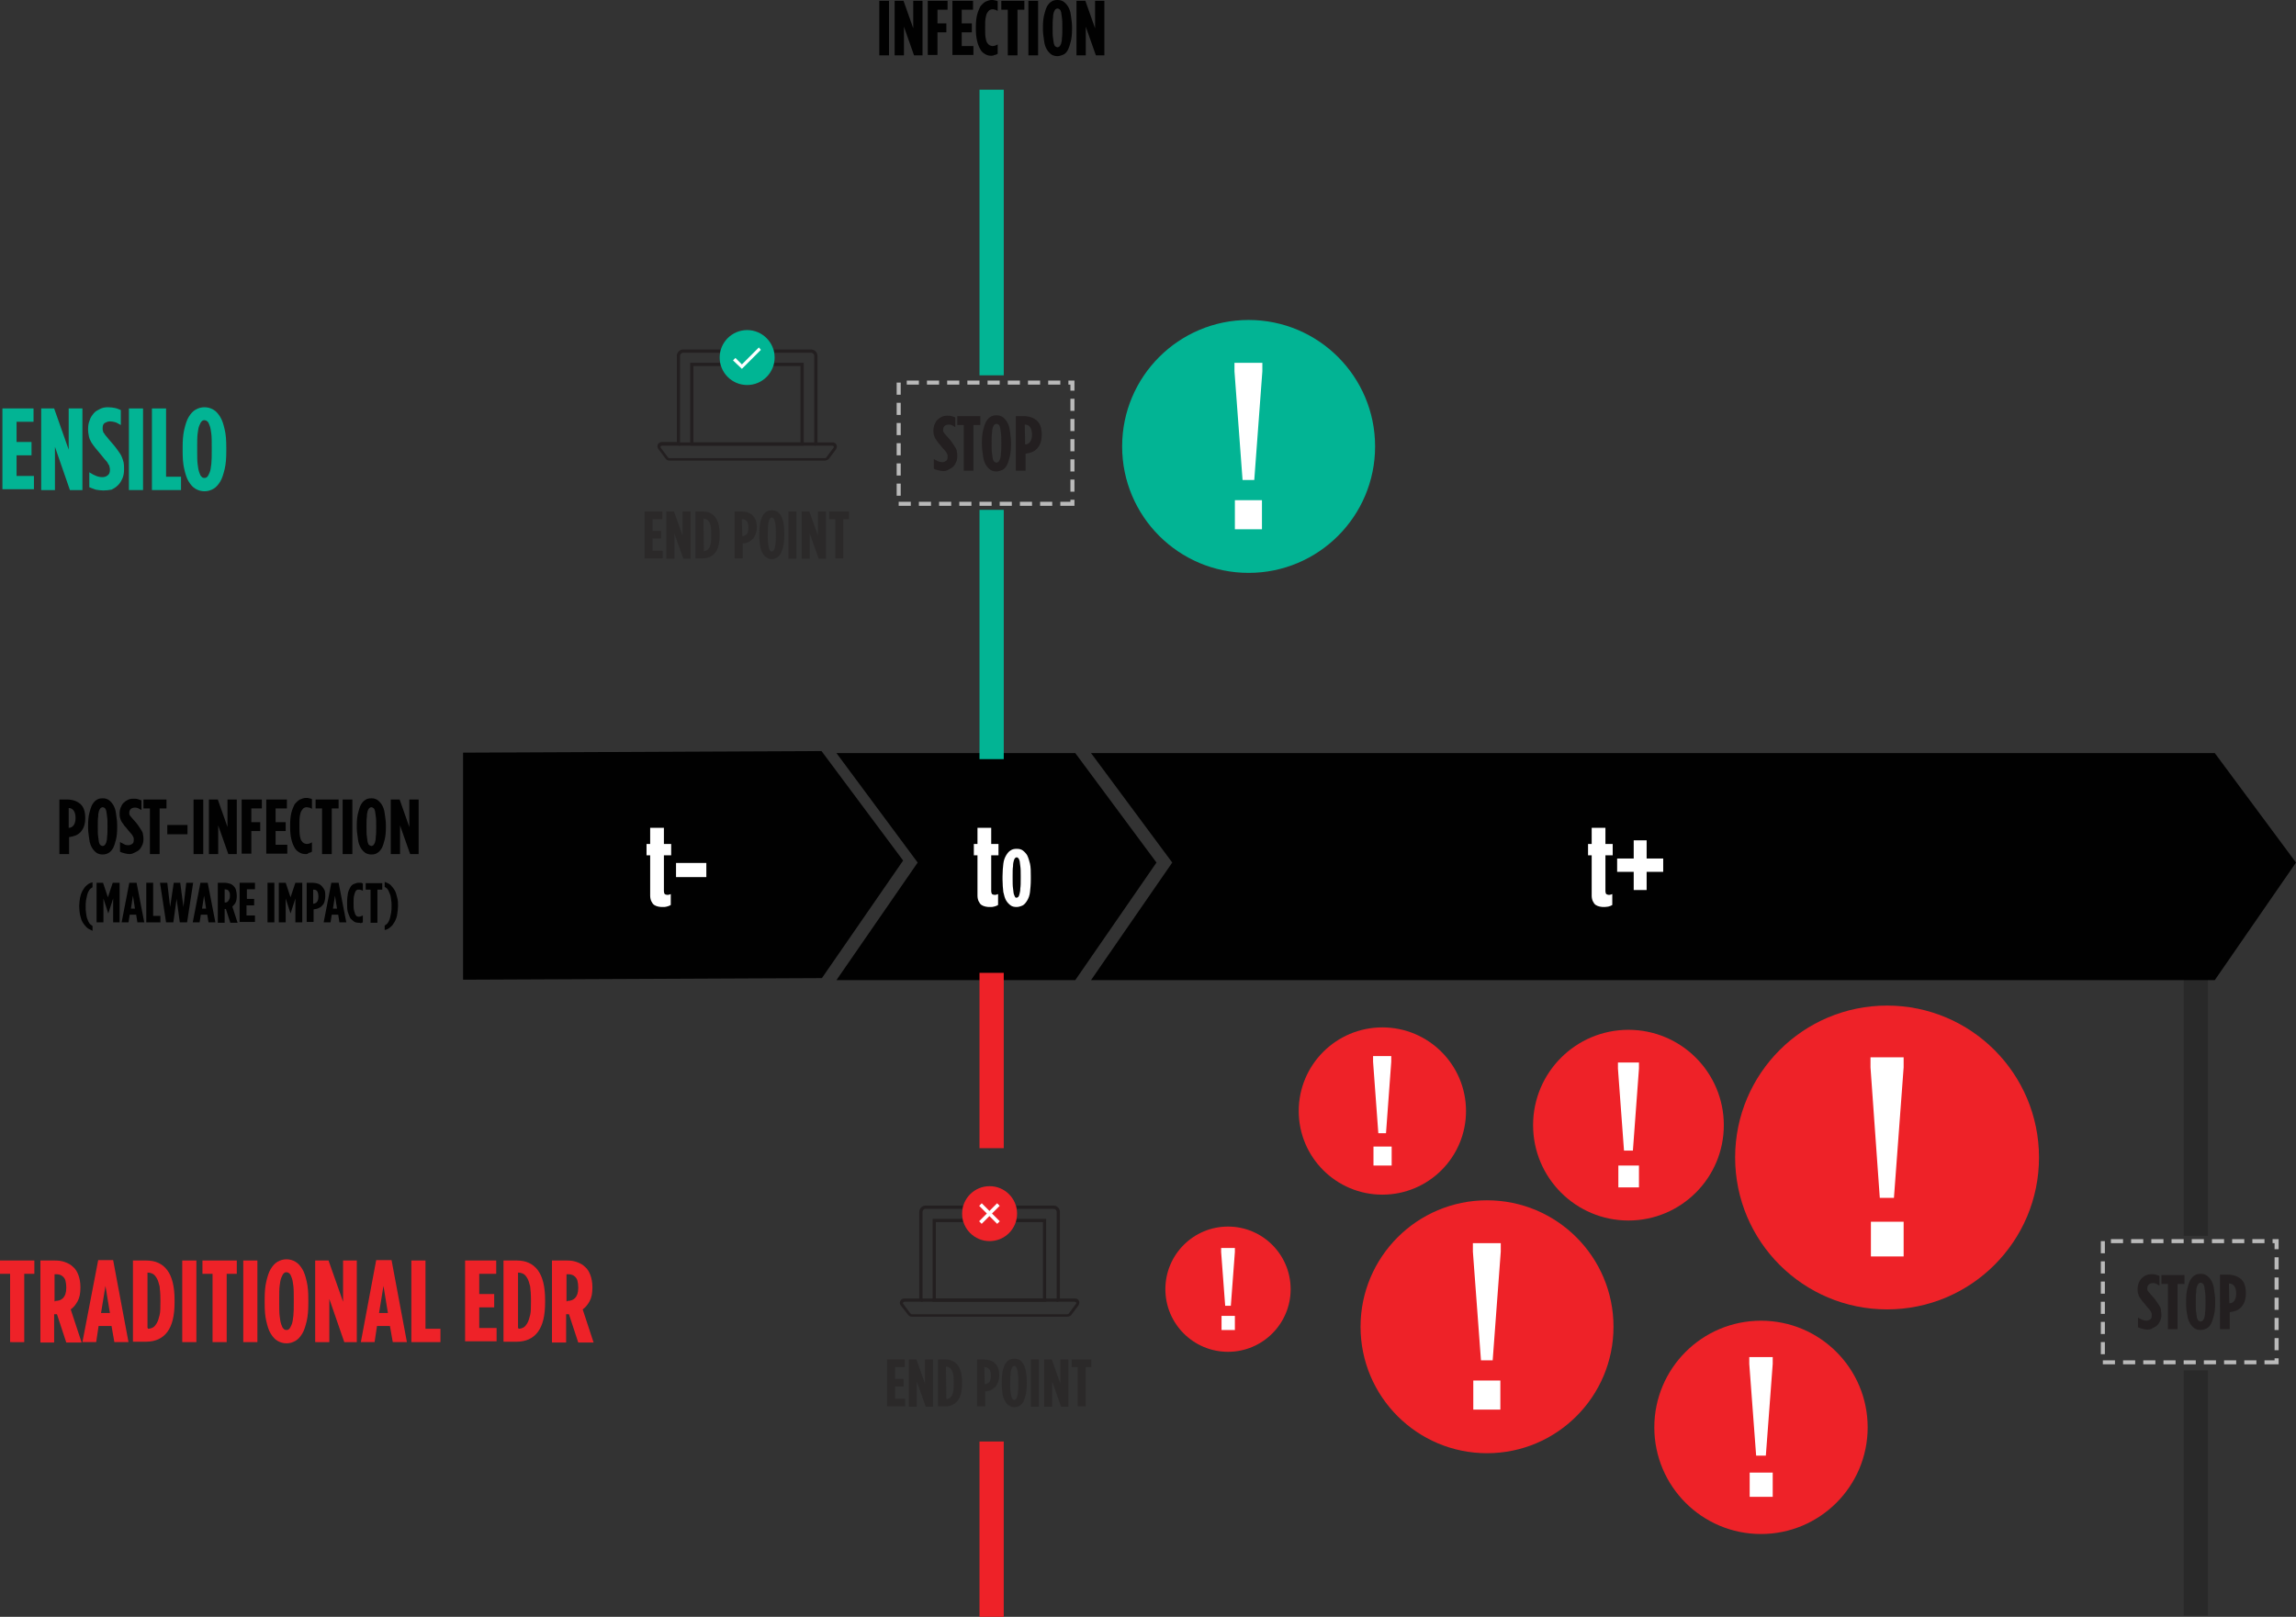 <svg version="1.1" id="Layer_1" xmlns="http://www.w3.org/2000/svg" xmlns:xlink="http://www.w3.org/1999/xlink" x="0px" y="0px"
	 width="568.2px" height="400.2px" viewBox="0 0 568.2 400.2" style="enable-background:new 0 0 568.2 400.2;" xml:space="preserve">
<rect x="0" y="0" width="568.2" height="400.2" fill="#333333" stroke="none"/>
<g id="text-post-infection">
	<g>
		<g>
			<path style="fill:#010101;" d="M14.6,197.9h2.1c0.6,0,1.2,0.1,1.8,0.3s1,0.5,1.4,0.8c0.4,0.4,0.7,0.8,0.9,1.4
				c0.2,0.6,0.3,1.3,0.3,2.1v0c0,0.8-0.1,1.4-0.3,2c-0.2,0.6-0.5,1-0.8,1.4c-0.4,0.4-0.8,0.7-1.3,0.9c-0.5,0.2-1,0.3-1.6,0.4h0v4.2
				h-2.4V197.9z M17,204.9c0.5,0,0.9-0.2,1.2-0.6s0.5-1,0.5-1.8v0c0-0.9-0.2-1.5-0.5-1.9S17.5,200,17,200H17L17,204.9L17,204.9z"/>
			<path style="fill:#010101;" d="M25.4,211.5c-0.5,0-1-0.1-1.5-0.4c-0.4-0.3-0.8-0.7-1.1-1.2c-0.3-0.5-0.6-1.2-0.7-2.1
				s-0.3-1.8-0.3-2.9v-0.7c0-1.1,0.1-2.1,0.3-2.9s0.4-1.5,0.7-2.1c0.3-0.5,0.7-1,1.1-1.2c0.4-0.3,0.9-0.4,1.5-0.4s1,0.1,1.5,0.4
				c0.4,0.3,0.8,0.7,1.1,1.2c0.3,0.5,0.6,1.2,0.7,2.1s0.3,1.8,0.3,2.9v0.7c0,1.1-0.1,2.1-0.3,2.9s-0.4,1.5-0.7,2.1
				c-0.3,0.5-0.7,1-1.1,1.2C26.4,211.4,25.9,211.5,25.4,211.5z M25.4,209.4c0.2,0,0.3-0.1,0.5-0.2c0.1-0.1,0.3-0.4,0.4-0.7
				c0.1-0.3,0.2-0.8,0.2-1.4c0.1-0.6,0.1-1.3,0.1-2.1v-0.7c0-0.9,0-1.6-0.1-2.2c-0.1-0.6-0.1-1-0.2-1.4c-0.1-0.3-0.2-0.6-0.4-0.7
				c-0.1-0.1-0.3-0.2-0.5-0.2s-0.3,0.1-0.5,0.2c-0.1,0.1-0.3,0.4-0.4,0.7c-0.1,0.3-0.2,0.8-0.2,1.4c-0.1,0.6-0.1,1.3-0.1,2.2v0.7
				c0,0.9,0,1.6,0.1,2.1c0.1,0.6,0.1,1,0.2,1.4c0.1,0.3,0.2,0.6,0.4,0.7C25,209.3,25.2,209.4,25.4,209.4z"/>
			<path style="fill:#010101;" d="M32.1,211.4c-0.5,0-0.9-0.1-1.3-0.2c-0.4-0.1-0.8-0.2-1.1-0.4v-2.4c0.4,0.3,0.8,0.4,1.1,0.6
				s0.7,0.2,1,0.2c0.3,0,0.6-0.1,0.9-0.3s0.4-0.5,0.4-0.9v0c0-0.2,0-0.3,0-0.5c0-0.1-0.1-0.3-0.2-0.5c-0.1-0.2-0.2-0.4-0.4-0.6
				c-0.2-0.2-0.4-0.5-0.7-0.8c-0.4-0.5-0.7-0.9-1-1.2c-0.3-0.4-0.5-0.7-0.7-1s-0.3-0.7-0.4-1c-0.1-0.3-0.1-0.7-0.1-1.1v0
				c0-0.5,0.1-1,0.3-1.5s0.4-0.8,0.7-1.1c0.3-0.3,0.6-0.5,1-0.7s0.8-0.3,1.3-0.3c0.5,0,0.9,0,1.2,0.1c0.3,0.1,0.6,0.2,0.9,0.3v2.4
				c-0.4-0.2-0.7-0.4-0.9-0.5c-0.3-0.1-0.5-0.1-0.8-0.1c-0.3,0-0.6,0.1-0.9,0.3c-0.2,0.2-0.4,0.5-0.4,0.9v0c0,0.2,0,0.3,0,0.4
				s0.1,0.3,0.2,0.4s0.2,0.3,0.4,0.5c0.2,0.2,0.4,0.5,0.7,0.8c0.5,0.5,0.8,1,1.1,1.4c0.3,0.4,0.5,0.8,0.7,1.1c0.2,0.3,0.3,0.7,0.3,1
				c0.1,0.3,0.1,0.7,0.1,1.1v0c0,0.5-0.1,1-0.3,1.4s-0.4,0.8-0.7,1.1c-0.3,0.3-0.7,0.5-1.1,0.7S32.6,211.4,32.1,211.4z"/>
			<path style="fill:#010101;" d="M37.2,200.1h-1.7v-2.2h5.7v2.2h-1.7v11.3h-2.4V200.1z"/>
			<path style="fill:#010101;" d="M41.4,204.2h5v2.3h-5V204.2z"/>
			<path style="fill:#010101;" d="M47.9,197.9h2.4v13.5h-2.4V197.9z"/>
			<path style="fill:#010101;" d="M51.7,197.9h2.2l2.4,6.8v-6.8h2.3v13.5h-2.1l-2.5-7.1v7.1h-2.3V197.9z"/>
			<path style="fill:#010101;" d="M59.9,197.9h4.9v2.2h-2.6v3.4h2.2v2.2h-2.2v5.6h-2.4V197.9z"/>
			<path style="fill:#010101;" d="M65.9,197.9H71v2.2h-2.8v3.4h2.5v2.2h-2.5v3.4h2.9v2.2h-5.2V197.9z"/>
			<path style="fill:#010101;" d="M75.6,211.4c-0.5,0-1-0.1-1.5-0.4s-0.9-0.6-1.2-1.2c-0.3-0.5-0.6-1.2-0.8-2.1
				c-0.2-0.8-0.3-1.8-0.3-3v-0.5c0-1.2,0.1-2.2,0.3-3c0.2-0.8,0.5-1.5,0.8-2.1c0.4-0.5,0.8-0.9,1.3-1.2c0.5-0.2,1-0.4,1.5-0.4
				c0.3,0,0.6,0,0.8,0.1c0.2,0,0.5,0.1,0.7,0.2v2.4c-0.2-0.1-0.5-0.3-0.7-0.3s-0.4-0.1-0.6-0.1c-0.3,0-0.5,0.1-0.7,0.2
				c-0.2,0.1-0.4,0.4-0.6,0.7c-0.2,0.3-0.3,0.8-0.4,1.3c-0.1,0.6-0.1,1.3-0.1,2.1v0.5c0,0.9,0,1.6,0.1,2.2c0.1,0.6,0.2,1,0.4,1.3
				s0.4,0.5,0.6,0.6s0.5,0.2,0.7,0.2c0.4,0,0.8-0.1,1.3-0.4v2.3c-0.3,0.2-0.5,0.3-0.8,0.3C76.2,211.4,75.9,211.4,75.6,211.4z"/>
			<path style="fill:#010101;" d="M79.8,200.1h-1.7v-2.2h5.7v2.2h-1.7v11.3h-2.4V200.1z"/>
			<path style="fill:#010101;" d="M84.8,197.9h2.4v13.5h-2.4V197.9z"/>
			<path style="fill:#010101;" d="M91.9,211.5c-0.5,0-1-0.1-1.5-0.4c-0.4-0.3-0.8-0.7-1.1-1.2c-0.3-0.5-0.6-1.2-0.7-2.1
				s-0.3-1.8-0.3-2.9v-0.7c0-1.1,0.1-2.1,0.3-2.9s0.4-1.5,0.7-2.1c0.3-0.5,0.7-1,1.1-1.2c0.4-0.3,0.9-0.4,1.5-0.4s1,0.1,1.5,0.4
				c0.4,0.3,0.8,0.7,1.1,1.2c0.3,0.5,0.6,1.2,0.7,2.1s0.3,1.8,0.3,2.9v0.7c0,1.1-0.1,2.1-0.3,2.9s-0.4,1.5-0.7,2.1
				c-0.3,0.5-0.7,1-1.1,1.2C93,211.4,92.5,211.5,91.9,211.5z M91.9,209.4c0.2,0,0.3-0.1,0.5-0.2c0.1-0.1,0.3-0.4,0.4-0.7
				c0.1-0.3,0.2-0.8,0.2-1.4c0.1-0.6,0.1-1.3,0.1-2.1v-0.7c0-0.9,0-1.6-0.1-2.2c-0.1-0.6-0.1-1-0.2-1.4c-0.1-0.3-0.2-0.6-0.4-0.7
				c-0.1-0.1-0.3-0.2-0.5-0.2s-0.3,0.1-0.5,0.2c-0.1,0.1-0.3,0.4-0.4,0.7c-0.1,0.3-0.2,0.8-0.2,1.4c-0.1,0.6-0.1,1.3-0.1,2.2v0.7
				c0,0.9,0,1.6,0.1,2.1c0.1,0.6,0.1,1,0.2,1.4c0.1,0.3,0.2,0.6,0.4,0.7C91.6,209.3,91.8,209.4,91.9,209.4z"/>
			<path style="fill:#010101;" d="M96.7,197.9h2.2l2.4,6.8v-6.8h2.3v13.5h-2.1l-2.5-7.1v7.1h-2.3V197.9z"/>
		</g>
	</g>
	<g>
		<g>
			<path style="fill:#010101;" d="M21.4,229.5c-0.4-0.4-0.7-0.8-1-1.3c-0.3-0.5-0.4-1.1-0.6-1.8c-0.1-0.6-0.2-1.3-0.2-2.1
				c0-0.7,0.1-1.4,0.2-2c0.1-0.6,0.3-1.2,0.6-1.8c0.3-0.5,0.6-1,1-1.3c0.4-0.4,0.9-0.7,1.5-0.8v1.2c-0.3,0.2-0.6,0.4-0.8,0.7
				s-0.4,0.7-0.5,1.1c-0.1,0.4-0.2,0.9-0.3,1.4c-0.1,0.5-0.1,1-0.1,1.6c0,0.6,0,1.1,0.1,1.6c0.1,0.5,0.1,1,0.3,1.4
				c0.1,0.4,0.3,0.8,0.5,1.1c0.2,0.3,0.5,0.5,0.8,0.7v1.2C22.3,230.1,21.8,229.9,21.4,229.5z"/>
			<path style="fill:#010101;" d="M23.8,218.5h1.7l1.2,3.6l1.2-3.6h1.7v9.8H28v-5.9l-1.2,3.7h0l-1.2-3.7v5.9h-1.7V218.5z"/>
			<path style="fill:#010101;" d="M32,218.5h1.8l1.9,9.8H34l-0.3-1.9h-1.6l-0.3,1.9h-1.7L32,218.5z M33.4,224.9l-0.5-3.2l-0.5,3.2
				H33.4z"/>
			<path style="fill:#010101;" d="M36.2,218.5h1.7v8.2h1.8v1.6h-3.5V218.5z"/>
			<path style="fill:#010101;" d="M39.6,218.5h1.8l0.7,6l0.9-6h1.6l0.8,6l0.7-6h1.7l-1.5,9.8h-1.8l-0.8-5.8l-0.8,5.8h-1.8
				L39.6,218.5z"/>
			<path style="fill:#010101;" d="M49.6,218.5h1.8l1.9,9.8h-1.7l-0.3-1.9h-1.6l-0.3,1.9h-1.7L49.6,218.5z M51,224.9l-0.5-3.2
				l-0.5,3.2H51z"/>
			<path style="fill:#010101;" d="M53.8,218.5h1.8c0.4,0,0.8,0.1,1.2,0.2s0.7,0.3,1,0.6c0.3,0.3,0.5,0.6,0.6,1s0.2,0.9,0.2,1.4v0.1
				c0,0.6-0.1,1.2-0.3,1.6c-0.2,0.4-0.5,0.7-0.8,1l1.3,4h-1.8l-1.1-3.4h0h-0.3v3.4h-1.7V218.5z M55.6,223.4c0.4,0,0.7-0.1,0.9-0.4
				s0.4-0.6,0.4-1.2v-0.1c0-0.3,0-0.6-0.1-0.8s-0.2-0.4-0.3-0.5s-0.3-0.2-0.4-0.2c-0.2,0-0.3-0.1-0.5-0.1h0L55.6,223.4L55.6,223.4z"
				/>
			<path style="fill:#010101;" d="M59.3,218.5h3.8v1.6h-2v2.4h1.8v1.6H61v2.5h2.1v1.6h-3.8V218.5z"/>
			<path style="fill:#010101;" d="M66.2,218.5h1.7v9.8h-1.7V218.5z"/>
			<path style="fill:#010101;" d="M69,218.5h1.7l1.2,3.6l1.2-3.6h1.7v9.8h-1.7v-5.9l-1.2,3.7h0l-1.2-3.7v5.9H69V218.5z"/>
			<path style="fill:#010101;" d="M75.8,218.5h1.5c0.5,0,0.9,0.1,1.3,0.2c0.4,0.1,0.7,0.3,1,0.6c0.3,0.3,0.5,0.6,0.7,1
				c0.2,0.4,0.2,0.9,0.2,1.5v0c0,0.6-0.1,1-0.2,1.4c-0.1,0.4-0.4,0.8-0.6,1c-0.3,0.3-0.6,0.5-0.9,0.6c-0.4,0.2-0.8,0.2-1.2,0.3h0
				v3.1h-1.7V218.5z M77.5,223.7c0.4,0,0.7-0.2,0.9-0.4s0.4-0.7,0.4-1.3v0c0-0.6-0.1-1.1-0.3-1.4c-0.2-0.3-0.5-0.4-0.9-0.4h-0.1
				L77.5,223.7L77.5,223.7z"/>
			<path style="fill:#010101;" d="M82,218.5h1.8l1.9,9.8H84l-0.3-1.9h-1.6l-0.3,1.9h-1.7L82,218.5z M83.4,224.9l-0.5-3.2l-0.5,3.2
				H83.4z"/>
			<path style="fill:#010101;" d="M88.7,228.4c-0.4,0-0.8-0.1-1.1-0.3s-0.6-0.5-0.9-0.8c-0.2-0.4-0.4-0.9-0.6-1.5s-0.2-1.3-0.2-2.2
				v-0.3c0-0.9,0.1-1.6,0.2-2.2c0.1-0.6,0.4-1.1,0.6-1.5s0.6-0.7,0.9-0.8s0.7-0.3,1.1-0.3c0.2,0,0.4,0,0.6,0c0.2,0,0.3,0.1,0.5,0.2
				v1.8c-0.2-0.1-0.3-0.2-0.5-0.2c-0.1-0.1-0.3-0.1-0.5-0.1c-0.2,0-0.4,0-0.5,0.1c-0.2,0.1-0.3,0.3-0.4,0.5s-0.2,0.6-0.3,1
				s-0.1,0.9-0.1,1.5v0.4c0,0.6,0,1.2,0.1,1.6s0.2,0.7,0.3,1c0.1,0.2,0.3,0.4,0.4,0.5c0.2,0.1,0.3,0.1,0.5,0.1c0.3,0,0.6-0.1,1-0.3
				v1.7c-0.2,0.1-0.4,0.2-0.6,0.2C89.1,228.4,88.9,228.4,88.7,228.4z"/>
			<path style="fill:#010101;" d="M91.7,220.2h-1.2v-1.6h4.1v1.6h-1.2v8.2h-1.7V220.2z"/>
			<path style="fill:#010101;" d="M95.2,229.1c0.3-0.2,0.6-0.4,0.8-0.7c0.2-0.3,0.4-0.7,0.5-1.1s0.2-0.9,0.3-1.4
				c0.1-0.5,0.1-1,0.1-1.6c0-0.6,0-1.1-0.1-1.6c-0.1-0.5-0.1-1-0.3-1.4s-0.3-0.8-0.5-1.1s-0.5-0.5-0.8-0.7v-1.2
				c0.6,0.2,1.1,0.4,1.5,0.8c0.4,0.4,0.7,0.8,1,1.3c0.3,0.5,0.4,1.1,0.6,1.8s0.2,1.3,0.2,2c0,0.7-0.1,1.4-0.2,2.1s-0.3,1.2-0.6,1.8
				c-0.3,0.5-0.6,1-1,1.3c-0.4,0.4-0.9,0.7-1.5,0.8V229.1z"/>
		</g>
	</g>
</g>
<g id="black-arrow-1">
	<polygon style="fill:#010101;" points="203.3,185.9 114.6,186.3 114.6,242.5 203.4,242.1 223.5,213 	"/>
	<g>
		<g>
			<path style="fill:#FFFFFF;" d="M164.1,224.5c-0.4,0-0.8,0-1.2-0.1c-0.4-0.1-0.7-0.2-1-0.4s-0.5-0.5-0.7-0.9
				c-0.2-0.4-0.3-0.9-0.3-1.4v-10H160v-2.8h0.9v-4h3.4v4h1.8v2.8h-1.8v8.9c0,0.3,0.1,0.6,0.2,0.7s0.4,0.2,0.7,0.2
				c0.3,0,0.5-0.1,0.8-0.2v2.7c-0.3,0.2-0.6,0.3-1,0.4S164.5,224.5,164.1,224.5z"/>
			<path style="fill:#FFFFFF;" d="M167.3,213.6h7.5v3.5h-7.5V213.6z"/>
		</g>
	</g>
</g>
<g id="black-arrow-2">
	<polygon style="fill:#010101;" points="286.2,213.5 266.1,186.4 207,186.4 227.1,213.5 207,242.6 266.1,242.6 	"/>
	<g>
		<g>
			<path style="fill:#FFFFFF;" d="M245.1,224.5c-0.4,0-0.8,0-1.2-0.1c-0.4-0.1-0.7-0.2-1-0.4s-0.5-0.5-0.7-0.9
				c-0.2-0.4-0.3-0.9-0.3-1.4v-10H241v-2.8h0.9v-4h3.4v4h1.8v2.8h-1.8v8.9c0,0.3,0.1,0.6,0.2,0.7s0.4,0.2,0.7,0.2
				c0.3,0,0.5-0.1,0.8-0.2v2.7c-0.3,0.2-0.6,0.3-1,0.4S245.5,224.5,245.1,224.5z"/>
			<path style="fill:#FFFFFF;" d="M251.6,224.5c-0.6,0-1.1-0.1-1.5-0.4c-0.4-0.3-0.8-0.7-1.1-1.2c-0.3-0.5-0.5-1.2-0.7-2.1
				c-0.1-0.9-0.2-1.9-0.2-3.1v-0.8c0-1.2,0.1-2.2,0.2-3.1c0.1-0.9,0.4-1.6,0.7-2.1s0.7-1,1.1-1.2c0.4-0.3,0.9-0.4,1.5-0.4
				s1.1,0.1,1.5,0.4c0.4,0.3,0.8,0.7,1.1,1.2c0.3,0.6,0.5,1.3,0.7,2.1c0.2,0.9,0.2,1.9,0.2,3.1v0.8c0,1.2-0.1,2.2-0.2,3.1
				s-0.4,1.6-0.7,2.1c-0.3,0.5-0.7,1-1.1,1.2S252.1,224.5,251.6,224.5z M251.6,222.2c0.1,0,0.3-0.1,0.4-0.2c0.1-0.1,0.2-0.3,0.3-0.7
				s0.2-0.8,0.2-1.4c0.1-0.6,0.1-1.4,0.1-2.4v-0.7c0-1,0-1.8-0.1-2.4c-0.1-0.6-0.1-1.1-0.2-1.4c-0.1-0.3-0.2-0.5-0.3-0.6
				c-0.1-0.1-0.3-0.2-0.4-0.2c-0.1,0-0.3,0.1-0.4,0.2c-0.1,0.1-0.2,0.3-0.3,0.6c-0.1,0.3-0.2,0.8-0.2,1.4c-0.1,0.6-0.1,1.4-0.1,2.4
				v0.7c0,1,0,1.8,0.1,2.4c0.1,0.6,0.1,1.1,0.2,1.4s0.2,0.5,0.3,0.7C251.3,222.2,251.4,222.2,251.6,222.2z"/>
		</g>
	</g>
</g>
<g id="black-arrow-3">
	<polygon style="fill:#010101;" points="568.2,213.5 548.1,186.4 270,186.4 290.1,213.5 270,242.6 548.1,242.6 	"/>
	<g>
		<g>
			<path style="fill:#FFFFFF;" d="M397.1,224.5c-0.4,0-0.8,0-1.2-0.1c-0.4-0.1-0.7-0.2-1-0.4c-0.3-0.2-0.5-0.5-0.7-0.9
				c-0.2-0.4-0.3-0.9-0.3-1.4v-10H393v-2.8h0.9v-4h3.4v4h1.8v2.8h-1.8v8.9c0,0.3,0.1,0.6,0.2,0.7c0.2,0.1,0.4,0.2,0.7,0.2
				c0.3,0,0.5-0.1,0.8-0.2v2.7c-0.3,0.2-0.6,0.3-1,0.4C397.8,224.4,397.5,224.5,397.1,224.5z"/>
			<path style="fill:#FFFFFF;" d="M404.3,215.8h-4.1v-3.3h4.1v-4.5h3.2v4.5h4.1v3.3h-4.1v4.5h-3.2V215.8z"/>
		</g>
	</g>
</g>
<g id="text-green-red">
	<g>
		<g>
			<path style="fill:#02B494;" d="M0.6,101.1h7.7v3.3H4.1v5h3.7v3.3H4.1v5.1h4.3v3.3H0.6V101.1z"/>
			<path style="fill:#02B494;" d="M10.1,101.1h3.3l3.6,10.2v-10.2h3.4v20.2h-3.1l-3.7-10.7v10.7h-3.4V101.1z"/>
			<path style="fill:#02B494;" d="M25.6,121.4c-0.7,0-1.3-0.1-1.9-0.2c-0.6-0.2-1.1-0.4-1.6-0.6v-3.7c0.6,0.4,1.2,0.7,1.7,0.9
				c0.5,0.2,1,0.3,1.5,0.3c0.5,0,0.9-0.1,1.3-0.4c0.4-0.3,0.6-0.7,0.6-1.3v-0.1c0-0.2,0-0.5-0.1-0.7c0-0.2-0.1-0.5-0.3-0.7
				c-0.1-0.3-0.3-0.6-0.6-0.9c-0.3-0.3-0.6-0.7-1-1.2c-0.6-0.7-1.1-1.3-1.5-1.8s-0.8-1-1.1-1.5c-0.3-0.5-0.5-1-0.6-1.5
				c-0.1-0.5-0.2-1-0.2-1.7v-0.1c0-0.8,0.1-1.5,0.4-2.2c0.2-0.7,0.6-1.2,1-1.7s1-0.8,1.6-1.1s1.3-0.4,1.9-0.4c0.7,0,1.3,0.1,1.8,0.2
				c0.5,0.1,0.9,0.3,1.4,0.5v3.7c-0.6-0.3-1-0.6-1.4-0.7c-0.4-0.1-0.8-0.2-1.3-0.2c-0.5,0-0.9,0.2-1.3,0.4c-0.4,0.3-0.5,0.7-0.5,1.3
				v0.1c0,0.2,0,0.4,0.1,0.6c0,0.2,0.1,0.4,0.3,0.6c0.1,0.2,0.3,0.5,0.6,0.8c0.2,0.3,0.6,0.7,1,1.2c0.7,0.8,1.3,1.5,1.7,2.1
				c0.4,0.6,0.8,1.1,1,1.6c0.2,0.5,0.4,1,0.5,1.5c0.1,0.5,0.1,1,0.1,1.6v0.1c0,0.8-0.1,1.5-0.4,2.2c-0.3,0.7-0.6,1.2-1.1,1.7
				c-0.5,0.5-1,0.8-1.6,1.1C27,121.3,26.3,121.4,25.6,121.4z"/>
			<path style="fill:#02B494;" d="M31.9,101.1h3.5v20.2h-3.5V101.1z"/>
			<path style="fill:#02B494;" d="M37.6,101.1h3.5v16.9h3.7v3.3h-7.2V101.1z"/>
			<path style="fill:#02B494;" d="M50.6,121.6c-0.8,0-1.5-0.2-2.2-0.6s-1.2-1-1.7-1.8c-0.5-0.8-0.8-1.8-1.1-3.1
				c-0.3-1.2-0.4-2.7-0.4-4.4v-1c0-1.7,0.1-3.1,0.4-4.4c0.3-1.2,0.6-2.3,1.1-3.1c0.5-0.8,1-1.4,1.7-1.8c0.7-0.4,1.4-0.6,2.2-0.6
				c0.8,0,1.5,0.2,2.2,0.6c0.7,0.4,1.2,1,1.7,1.8c0.5,0.8,0.8,1.8,1.1,3.1c0.3,1.2,0.4,2.7,0.4,4.4v1c0,1.7-0.1,3.1-0.4,4.4
				c-0.3,1.2-0.6,2.3-1.1,3.1c-0.5,0.8-1,1.4-1.7,1.8C52.1,121.4,51.4,121.6,50.6,121.6z M50.6,118.3c0.3,0,0.5-0.1,0.7-0.3
				c0.2-0.2,0.4-0.6,0.6-1.1c0.2-0.5,0.3-1.2,0.4-2.1c0.1-0.9,0.1-1.9,0.1-3.2v-1c0-1.3,0-2.4-0.1-3.2c-0.1-0.8-0.2-1.5-0.4-2
				c-0.2-0.5-0.3-0.9-0.6-1.1c-0.2-0.2-0.5-0.3-0.7-0.3c-0.3,0-0.5,0.1-0.7,0.3c-0.2,0.2-0.4,0.6-0.6,1.1c-0.2,0.5-0.3,1.2-0.4,2
				c-0.1,0.8-0.1,1.9-0.1,3.2v1c0,1.3,0,2.4,0.1,3.2c0.1,0.9,0.2,1.5,0.4,2.1c0.2,0.5,0.3,0.9,0.6,1.1
				C50,118.2,50.3,118.3,50.6,118.3z"/>
		</g>
	</g>
	<g>
		<g>
			<path style="fill:#EE2228;" d="M2.5,315.3H0V312h8.5v3.3H6v16.9H2.5V315.3z"/>
			<path style="fill:#EE2228;" d="M10,312h3.6c0.9,0,1.7,0.1,2.5,0.4s1.4,0.6,2,1.2c0.6,0.5,1,1.2,1.3,2s0.5,1.8,0.5,2.9v0.3
				c0,1.3-0.2,2.4-0.7,3.3c-0.5,0.9-1,1.5-1.7,2l2.7,8.2h-3.8l-2.3-7h-0.1h-0.6v7H10V312z M13.7,322c0.8,0,1.4-0.2,1.9-0.7
				c0.5-0.5,0.8-1.3,0.8-2.5v-0.2c0-0.6-0.1-1.2-0.2-1.6c-0.1-0.4-0.3-0.7-0.6-1c-0.2-0.2-0.5-0.4-0.9-0.5c-0.3-0.1-0.7-0.1-1.1-0.1
				h-0.1v6.7H13.7z"/>
			<path style="fill:#EE2228;" d="M24.3,311.9H28l3.8,20.3h-3.5l-0.7-4h-3.2l-0.6,4h-3.4L24.3,311.9z M27.2,325l-1.1-6.7L25,325
				H27.2z"/>
			<path style="fill:#EE2228;" d="M32.9,312h3.3c2.3,0,4,0.8,5.2,2.4c1.2,1.6,1.8,4.1,1.8,7.3v0.7c0,3.3-0.6,5.7-1.8,7.3
				c-1.2,1.6-3,2.4-5.2,2.4h-3.3V312z M36.6,328.9c0.4,0,0.8-0.1,1.2-0.3c0.4-0.2,0.7-0.6,1-1.1c0.3-0.5,0.5-1.2,0.7-2
				s0.2-1.9,0.2-3.2v-0.7c0-1.3-0.1-2.3-0.2-3.2c-0.2-0.8-0.4-1.5-0.7-2c-0.3-0.5-0.6-0.9-1-1.1c-0.4-0.2-0.8-0.3-1.2-0.3h-0.1v13.7
				H36.6z"/>
			<path style="fill:#EE2228;" d="M45.1,312h3.5v20.2h-3.5V312z"/>
			<path style="fill:#EE2228;" d="M52.6,315.3h-2.5V312h8.5v3.3h-2.5v16.9h-3.5V315.3z"/>
			<path style="fill:#EE2228;" d="M60.2,312h3.5v20.2h-3.5V312z"/>
			<path style="fill:#EE2228;" d="M70.9,332.5c-0.8,0-1.5-0.2-2.2-0.6s-1.2-1-1.7-1.8c-0.5-0.8-0.8-1.8-1.1-3.1
				c-0.3-1.2-0.4-2.7-0.4-4.4v-1c0-1.7,0.1-3.1,0.4-4.4c0.3-1.2,0.6-2.3,1.1-3.1c0.5-0.8,1-1.4,1.7-1.8s1.4-0.6,2.2-0.6
				c0.8,0,1.5,0.2,2.2,0.6c0.7,0.4,1.2,1,1.7,1.8c0.5,0.8,0.8,1.8,1.1,3.1c0.3,1.2,0.4,2.7,0.4,4.4v1c0,1.7-0.1,3.1-0.4,4.4
				c-0.3,1.2-0.6,2.3-1.1,3.1c-0.5,0.8-1,1.4-1.7,1.8C72.4,332.3,71.7,332.5,70.9,332.5z M70.9,329.2c0.3,0,0.5-0.1,0.7-0.3
				c0.2-0.2,0.4-0.6,0.6-1.1c0.2-0.5,0.3-1.2,0.4-2.1c0.1-0.9,0.1-1.9,0.1-3.2v-1c0-1.3,0-2.4-0.1-3.2s-0.2-1.5-0.4-2
				c-0.2-0.5-0.3-0.9-0.6-1.1c-0.2-0.2-0.5-0.3-0.7-0.3c-0.3,0-0.5,0.1-0.7,0.3c-0.2,0.2-0.4,0.6-0.6,1.1c-0.2,0.5-0.3,1.2-0.4,2
				c-0.1,0.8-0.1,1.9-0.1,3.2v1c0,1.3,0,2.4,0.1,3.2c0.1,0.9,0.2,1.5,0.4,2.1c0.2,0.5,0.3,0.9,0.6,1.1
				C70.3,329.1,70.6,329.2,70.9,329.2z"/>
			<path style="fill:#EE2228;" d="M78,312h3.3l3.6,10.2V312h3.4v20.2h-3.1l-3.7-10.7v10.7H78V312z"/>
			<path style="fill:#EE2228;" d="M93.1,311.9h3.8l3.8,20.3h-3.5l-0.7-4h-3.2l-0.6,4h-3.4L93.1,311.9z M96,325l-1.1-6.7l-1.1,6.7H96
				z"/>
			<path style="fill:#EE2228;" d="M101.8,312h3.5v16.9h3.7v3.3h-7.2V312z"/>
			<path style="fill:#EE2228;" d="M115.1,312h7.7v3.3h-4.2v5h3.7v3.3h-3.7v5.1h4.3v3.3h-7.8V312z"/>
			<path style="fill:#EE2228;" d="M124.6,312h3.3c2.3,0,4,0.8,5.2,2.4c1.2,1.6,1.8,4.1,1.8,7.3v0.7c0,3.3-0.6,5.7-1.8,7.3
				c-1.2,1.6-3,2.4-5.2,2.4h-3.3V312z M128.3,328.9c0.4,0,0.8-0.1,1.2-0.3c0.4-0.2,0.7-0.6,1-1.1c0.3-0.5,0.5-1.2,0.7-2
				s0.2-1.9,0.2-3.2v-0.7c0-1.3-0.1-2.3-0.2-3.2c-0.2-0.8-0.4-1.5-0.7-2c-0.3-0.5-0.6-0.9-1-1.1c-0.4-0.2-0.8-0.3-1.2-0.3h-0.1v13.7
				H128.3z"/>
			<path style="fill:#EE2228;" d="M136.7,312h3.6c0.9,0,1.7,0.1,2.5,0.4s1.4,0.6,2,1.2c0.6,0.5,1,1.2,1.3,2s0.5,1.8,0.5,2.9v0.3
				c0,1.3-0.2,2.4-0.7,3.3c-0.5,0.9-1,1.5-1.7,2l2.7,8.2h-3.8l-2.3-7h-0.1h-0.6v7h-3.5V312z M140.4,322c0.8,0,1.4-0.2,1.9-0.7
				c0.5-0.5,0.8-1.3,0.8-2.5v-0.2c0-0.6-0.1-1.2-0.2-1.6c-0.1-0.4-0.3-0.7-0.6-1c-0.2-0.2-0.5-0.4-0.9-0.5c-0.3-0.1-0.7-0.1-1.1-0.1
				h-0.1v6.7H140.4z"/>
		</g>
	</g>
</g>
<g id="end-points">
	<g>
		<g style="opacity:0.5;">
			<g>
				<path style="fill:#231F20;" d="M159.4,126.6h4.5v1.9h-2.4v2.9h2.1v1.9h-2.1v3h2.5v1.9h-4.5V126.6z"/>
				<path style="fill:#231F20;" d="M164.9,126.6h1.9l2.1,5.9v-5.9h2v11.7h-1.8l-2.2-6.2v6.2h-2V126.6z"/>
				<path style="fill:#231F20;" d="M172.1,126.6h1.9c1.3,0,2.3,0.5,3,1.4c0.7,0.9,1.1,2.3,1.1,4.2v0.4c0,1.9-0.4,3.3-1.1,4.2
					c-0.7,0.9-1.7,1.4-3,1.4h-1.9V126.6z M174.2,136.4c0.2,0,0.5-0.1,0.7-0.2c0.2-0.1,0.4-0.3,0.6-0.6c0.2-0.3,0.3-0.7,0.4-1.2
					c0.1-0.5,0.1-1.1,0.1-1.8v-0.4c0-0.7,0-1.3-0.1-1.8c-0.1-0.5-0.2-0.9-0.4-1.2c-0.2-0.3-0.4-0.5-0.6-0.6
					c-0.2-0.1-0.4-0.2-0.7-0.2h-0.1L174.2,136.4L174.2,136.4z"/>
				<path style="fill:#231F20;" d="M181.7,126.6h1.8c0.6,0,1.1,0.1,1.5,0.2c0.5,0.2,0.9,0.4,1.2,0.7c0.3,0.3,0.6,0.7,0.8,1.2
					c0.2,0.5,0.3,1.1,0.3,1.8v0c0,0.7-0.1,1.2-0.3,1.7c-0.2,0.5-0.4,0.9-0.7,1.2c-0.3,0.3-0.7,0.6-1.1,0.8s-0.9,0.3-1.4,0.3h0v3.7
					h-2V126.6z M183.7,132.7c0.4,0,0.8-0.2,1.1-0.5c0.3-0.3,0.4-0.8,0.4-1.6v0c0-0.7-0.1-1.3-0.4-1.6c-0.3-0.3-0.6-0.5-1.1-0.5h-0.1
					L183.7,132.7L183.7,132.7z"/>
				<path style="fill:#231F20;" d="M191,138.4c-0.5,0-0.9-0.1-1.3-0.4c-0.4-0.2-0.7-0.6-1-1.1c-0.3-0.5-0.5-1.1-0.6-1.8
					s-0.2-1.5-0.2-2.5v-0.6c0-1,0.1-1.8,0.2-2.5s0.4-1.3,0.6-1.8c0.3-0.5,0.6-0.8,1-1.1c0.4-0.2,0.8-0.3,1.3-0.3
					c0.5,0,0.9,0.1,1.3,0.3c0.4,0.2,0.7,0.6,1,1.1c0.3,0.5,0.5,1.1,0.6,1.8c0.1,0.7,0.2,1.5,0.2,2.5v0.6c0,1-0.1,1.8-0.2,2.5
					c-0.2,0.7-0.4,1.3-0.6,1.8c-0.3,0.5-0.6,0.8-1,1.1C191.9,138.3,191.5,138.4,191,138.4z M191,136.5c0.2,0,0.3-0.1,0.4-0.2
					c0.1-0.1,0.2-0.3,0.3-0.6c0.1-0.3,0.2-0.7,0.2-1.2c0.1-0.5,0.1-1.1,0.1-1.9v-0.6c0-0.8,0-1.4-0.1-1.9c0-0.5-0.1-0.9-0.2-1.2
					c-0.1-0.3-0.2-0.5-0.3-0.6c-0.1-0.1-0.3-0.2-0.4-0.2c-0.2,0-0.3,0.1-0.4,0.2c-0.1,0.1-0.2,0.3-0.3,0.6c-0.1,0.3-0.2,0.7-0.2,1.2
					c0,0.5-0.1,1.1-0.1,1.9v0.6c0,0.7,0,1.4,0.1,1.9c0.1,0.5,0.1,0.9,0.2,1.2c0.1,0.3,0.2,0.5,0.3,0.6
					C190.7,136.5,190.9,136.5,191,136.5z"/>
				<path style="fill:#231F20;" d="M195.1,126.6h2v11.7h-2V126.6z"/>
				<path style="fill:#231F20;" d="M198.4,126.6h1.9l2.1,5.9v-5.9h2v11.7h-1.8l-2.2-6.2v6.2h-2V126.6z"/>
				<path style="fill:#231F20;" d="M206.6,128.5h-1.4v-1.9h4.9v1.9h-1.4v9.7h-2V128.5z"/>
			</g>
		</g>
		<g>
			<g>
				<polygon style="fill:#231F20;" points="198.9,110.3 170.8,110.3 170.8,89.8 178.3,89.8 178.3,90.6 171.6,90.6 171.6,109.5 
					198.1,109.5 198.1,90.6 191.4,90.6 191.4,89.8 198.9,89.8 				"/>
				<path style="fill:#231F20;" d="M204.2,114h-38.6c-0.4,0-0.7-0.2-0.9-0.5l-1.8-2.4c-0.2-0.3-0.3-0.7-0.1-1.1
					c0.2-0.4,0.6-0.6,1-0.6h3.7V88.1c0-0.9,0.7-1.6,1.6-1.6h9.2v0.8h-9.2c-0.5,0-0.8,0.4-0.8,0.8v22.2h-4.4c-0.2,0-0.3,0.1-0.4,0.2
					c0,0.1-0.1,0.2,0,0.3l1.8,2.4c0.1,0.1,0.2,0.2,0.3,0.2h38.6c0.1,0,0.3-0.1,0.3-0.2l1.8-2.4c0.1-0.1,0.1-0.2,0-0.3
					c0-0.1-0.2-0.2-0.4-0.2h-4.4V88.1c0-0.5-0.4-0.8-0.8-0.8h-9.2v-0.8h9.2c0.9,0,1.6,0.7,1.6,1.6v21.4h3.7c0.5,0,0.9,0.2,1,0.6
					c0.2,0.3,0.1,0.7-0.1,1.1l-1.8,2.4C204.9,113.8,204.5,114,204.2,114z"/>
			</g>
			<rect x="167.9" y="109.5" style="fill:#231F20;" width="34" height="0.8"/>
			<g>
				<g>
					<circle style="fill:#00B594;" cx="184.9" cy="88.5" r="6.8"/>
				</g>
			</g>
			<polygon style="fill:#FFFFFF;" points="183.6,91.3 181.4,89.2 182,88.6 183.6,90.2 187.8,86 188.3,86.6 			"/>
		</g>
	</g>
	<g>
		<g style="opacity:0.5;">
			<g>
				<path style="fill:#231F20;" d="M219.4,336.5h4.5v1.9h-2.4v2.9h2.1v1.9h-2.1v3h2.5v1.9h-4.5V336.5z"/>
				<path style="fill:#231F20;" d="M224.9,336.5h1.9l2.1,5.9v-5.9h2v11.7h-1.8l-2.2-6.2v6.2h-2V336.5z"/>
				<path style="fill:#231F20;" d="M232.1,336.5h1.9c1.3,0,2.3,0.5,3,1.4c0.7,0.9,1.1,2.3,1.1,4.2v0.4c0,1.9-0.4,3.3-1.1,4.2
					c-0.7,0.9-1.7,1.4-3,1.4h-1.9V336.5z M234.2,346.3c0.2,0,0.5-0.1,0.7-0.2c0.2-0.1,0.4-0.3,0.6-0.6c0.2-0.3,0.3-0.7,0.4-1.2
					c0.1-0.5,0.1-1.1,0.1-1.8v-0.4c0-0.7,0-1.3-0.1-1.8c-0.1-0.5-0.2-0.9-0.4-1.2c-0.2-0.3-0.4-0.5-0.6-0.6
					c-0.2-0.1-0.4-0.2-0.7-0.2h-0.1L234.2,346.3L234.2,346.3z"/>
				<path style="fill:#231F20;" d="M241.7,336.5h1.8c0.6,0,1.1,0.1,1.5,0.2c0.5,0.2,0.9,0.4,1.2,0.7c0.3,0.3,0.6,0.7,0.8,1.2
					c0.2,0.5,0.3,1.1,0.3,1.8v0c0,0.7-0.1,1.2-0.3,1.7c-0.2,0.5-0.4,0.9-0.7,1.2c-0.3,0.3-0.7,0.6-1.1,0.8s-0.9,0.3-1.4,0.3h0v3.7
					h-2V336.5z M243.7,342.6c0.4,0,0.8-0.2,1.1-0.5c0.3-0.3,0.4-0.8,0.4-1.6v0c0-0.7-0.1-1.3-0.4-1.6c-0.3-0.3-0.6-0.5-1.1-0.5h-0.1
					L243.7,342.6L243.7,342.6z"/>
				<path style="fill:#231F20;" d="M251,348.3c-0.5,0-0.9-0.1-1.3-0.4c-0.4-0.2-0.7-0.6-1-1.1c-0.3-0.5-0.5-1.1-0.6-1.8
					s-0.2-1.5-0.2-2.5V342c0-1,0.1-1.8,0.2-2.5s0.4-1.3,0.6-1.8c0.3-0.5,0.6-0.8,1-1.1c0.4-0.2,0.8-0.3,1.3-0.3
					c0.5,0,0.9,0.1,1.3,0.3c0.4,0.2,0.7,0.6,1,1.1c0.3,0.5,0.5,1.1,0.6,1.8c0.1,0.7,0.2,1.5,0.2,2.5v0.6c0,1-0.1,1.8-0.2,2.5
					c-0.2,0.7-0.4,1.3-0.6,1.8c-0.3,0.5-0.6,0.8-1,1.1C251.9,348.2,251.5,348.3,251,348.3z M251,346.5c0.2,0,0.3-0.1,0.4-0.2
					c0.1-0.1,0.2-0.3,0.3-0.6c0.1-0.3,0.2-0.7,0.2-1.2c0.1-0.5,0.1-1.1,0.1-1.9V342c0-0.8,0-1.4-0.1-1.9c0-0.5-0.1-0.9-0.2-1.2
					c-0.1-0.3-0.2-0.5-0.3-0.6c-0.1-0.1-0.3-0.2-0.4-0.2c-0.2,0-0.3,0.1-0.4,0.2c-0.1,0.1-0.2,0.3-0.3,0.6c-0.1,0.3-0.2,0.7-0.2,1.2
					c0,0.5-0.1,1.1-0.1,1.9v0.6c0,0.7,0,1.4,0.1,1.9c0.1,0.5,0.1,0.9,0.2,1.2c0.1,0.3,0.2,0.5,0.3,0.6
					C250.7,346.4,250.9,346.5,251,346.5z"/>
				<path style="fill:#231F20;" d="M255.1,336.5h2v11.7h-2V336.5z"/>
				<path style="fill:#231F20;" d="M258.4,336.5h1.9l2.1,5.9v-5.9h2v11.7h-1.8l-2.2-6.2v6.2h-2V336.5z"/>
				<path style="fill:#231F20;" d="M266.6,338.4h-1.4v-1.9h4.9v1.9h-1.4v9.7h-2V338.4z"/>
			</g>
		</g>
		<g>
			<g>
				<polygon style="fill:#231F20;" points="258.9,322.2 230.8,322.2 230.8,301.7 238.3,301.7 238.3,302.5 231.6,302.5 231.6,321.4 
					258.1,321.4 258.1,302.5 251.4,302.5 251.4,301.7 258.9,301.7 				"/>
				<path style="fill:#231F20;" d="M264.2,325.9h-38.6c-0.4,0-0.7-0.2-0.9-0.5l-1.8-2.3c-0.2-0.3-0.3-0.7-0.1-1.1
					c0.2-0.4,0.6-0.6,1-0.6h3.7V300c0-0.9,0.7-1.6,1.6-1.6h9.2v0.8h-9.2c-0.5,0-0.8,0.4-0.8,0.8v22.2h-4.4c-0.2,0-0.3,0.1-0.4,0.2
					c0,0.1-0.1,0.2,0,0.3l1.8,2.4c0.1,0.1,0.2,0.2,0.3,0.2h38.6c0.1,0,0.3-0.1,0.3-0.2l1.8-2.4c0.1-0.1,0.1-0.2,0-0.3
					c0-0.1-0.2-0.2-0.4-0.2h-4.4V300c0-0.5-0.4-0.8-0.8-0.8h-9.2v-0.8h9.2c0.9,0,1.6,0.7,1.6,1.6v21.4h3.7c0.5,0,0.9,0.2,1,0.6
					c0.2,0.3,0.1,0.7-0.1,1.1l-1.8,2.4C264.9,325.7,264.5,325.9,264.2,325.9z"/>
			</g>
			<rect x="227.9" y="321.4" style="fill:#231F20;" width="34" height="0.8"/>
			<g>
				<g>
					<g>
						<g>
							<circle style="fill:#EE2228;" cx="244.9" cy="300.4" r="6.8"/>
						</g>
					</g>
				</g>
			</g>
			<g>
				<g>
					
						<rect x="241.7" y="300" transform="matrix(0.707 0.707 -0.707 0.707 284.178 -85.146)" style="fill:#FFFFFF;" width="6.3" height="0.9"/>
				</g>
				<g>
					
						<rect x="244.4" y="297.3" transform="matrix(0.707 0.707 -0.707 0.707 284.157 -85.148)" style="fill:#FFFFFF;" width="0.9" height="6.3"/>
				</g>
			</g>
		</g>
	</g>
</g>
<g id="text-infection">
	<g>
		<path style="fill:#010101;" d="M217.6,0.2h2.4v13.5h-2.4V0.2z"/>
		<path style="fill:#010101;" d="M221.4,0.2h2.2L226,7V0.2h2.3v13.5h-2.1l-2.5-7.1v7.1h-2.3V0.2z"/>
		<path style="fill:#010101;" d="M229.6,0.2h4.9v2.2H232v3.4h2.2v2.2H232v5.6h-2.4V0.2z"/>
		<path style="fill:#010101;" d="M235.6,0.2h5.2v2.2H238v3.4h2.5V8H238v3.4h2.9v2.2h-5.2V0.2z"/>
		<path style="fill:#010101;" d="M245.3,13.8c-0.5,0-1-0.1-1.5-0.4c-0.5-0.3-0.9-0.6-1.2-1.2c-0.3-0.5-0.6-1.2-0.8-2.1
			c-0.2-0.8-0.3-1.8-0.3-3V6.7c0-1.2,0.1-2.2,0.3-3c0.2-0.8,0.5-1.5,0.8-2.1c0.4-0.5,0.8-0.9,1.3-1.2c0.5-0.2,1-0.4,1.5-0.4
			c0.3,0,0.6,0,0.8,0.1c0.2,0,0.5,0.1,0.7,0.2v2.4c-0.2-0.1-0.5-0.3-0.7-0.3c-0.2-0.1-0.4-0.1-0.6-0.1c-0.3,0-0.5,0.1-0.7,0.2
			c-0.2,0.1-0.4,0.4-0.6,0.7c-0.2,0.3-0.3,0.8-0.4,1.3c-0.1,0.6-0.1,1.3-0.1,2.1v0.5c0,0.9,0,1.6,0.1,2.2c0.1,0.6,0.2,1,0.4,1.3
			s0.4,0.5,0.6,0.6s0.5,0.2,0.7,0.2c0.4,0,0.8-0.1,1.3-0.4v2.3c-0.3,0.2-0.5,0.3-0.8,0.3C246,13.7,245.7,13.8,245.3,13.8z"/>
		<path style="fill:#010101;" d="M249.5,2.4h-1.7V0.2h5.7v2.2h-1.7v11.3h-2.4V2.4z"/>
		<path style="fill:#010101;" d="M254.5,0.2h2.4v13.5h-2.4V0.2z"/>
		<path style="fill:#010101;" d="M261.7,13.9c-0.5,0-1-0.1-1.5-0.4c-0.4-0.3-0.8-0.7-1.1-1.2c-0.3-0.5-0.6-1.2-0.7-2.1
			s-0.3-1.8-0.3-2.9V6.6c0-1.1,0.1-2.1,0.3-2.9s0.4-1.5,0.7-2.1c0.3-0.5,0.7-1,1.1-1.2c0.4-0.3,0.9-0.4,1.5-0.4s1,0.1,1.5,0.4
			c0.4,0.3,0.8,0.7,1.1,1.2s0.6,1.2,0.7,2.1s0.3,1.8,0.3,2.9v0.7c0,1.1-0.1,2.1-0.3,2.9s-0.4,1.5-0.7,2.1s-0.7,1-1.1,1.2
			C262.7,13.7,262.2,13.9,261.7,13.9z M261.7,11.7c0.2,0,0.3-0.1,0.5-0.2c0.1-0.1,0.3-0.4,0.4-0.7c0.1-0.3,0.2-0.8,0.2-1.4
			c0.1-0.6,0.1-1.3,0.1-2.1V6.6c0-0.9,0-1.6-0.1-2.2c-0.1-0.6-0.1-1-0.2-1.4c-0.1-0.3-0.2-0.6-0.4-0.7c-0.1-0.1-0.3-0.2-0.5-0.2
			s-0.3,0.1-0.5,0.2c-0.1,0.1-0.3,0.4-0.4,0.7c-0.1,0.3-0.2,0.8-0.2,1.4c-0.1,0.6-0.1,1.3-0.1,2.2v0.7c0,0.9,0,1.6,0.1,2.1
			c0.1,0.6,0.1,1,0.2,1.4c0.1,0.3,0.2,0.6,0.4,0.7C261.3,11.6,261.5,11.7,261.7,11.7z"/>
		<path style="fill:#010101;" d="M266.4,0.2h2.2L271,7V0.2h2.3v13.5h-2.1l-2.5-7.1v7.1h-2.3V0.2z"/>
	</g>
</g>
<g id="green-line">
	<rect x="242.4" y="126.2" style="fill:#02B494;" width="6" height="61.7"/>
	<rect x="242.4" y="22.2" style="fill:#02B494;" width="6" height="70.7"/>
</g>
<g id="stop-1">
	<path style="fill:#BABABA;" d="M265.9,125.2h-3.5v-1h2.5v-0.5h1V125.2z M260.4,125.2h-3v-1h3V125.2z M255.4,125.2h-3v-1h3V125.2z
		 M250.4,125.2h-3v-1h3V125.2z M245.4,125.2h-3v-1h3V125.2z M240.4,125.2h-3v-1h3V125.2z M235.4,125.2h-3v-1h3V125.2z M230.4,125.2
		h-3v-1h3V125.2z M225.4,125.2h-3v-1h3V125.2z M222.9,122.7h-1v-3h1V122.7z M265.9,121.7h-1v-3h1V121.7z M222.9,117.7h-1v-3h1V117.7
		z M265.9,116.7h-1v-3h1V116.7z M222.9,112.7h-1v-3h1V112.7z M265.9,111.7h-1v-3h1V111.7z M222.9,107.7h-1v-3h1V107.7z M265.9,106.7
		h-1v-3h1V106.7z M222.9,102.7h-1v-3h1V102.7z M265.9,101.7h-1v-3h1V101.7z M222.9,97.7h-1v-3h1V97.7z M265.9,96.7h-1v-1.5h-0.5v-1
		h1.5V96.7z M262.4,95.2h-3v-1h3V95.2z M257.4,95.2h-3v-1h3V95.2z M252.4,95.2h-3v-1h3V95.2z M247.4,95.2h-3v-1h3V95.2z M242.4,95.2
		h-3v-1h3V95.2z M237.4,95.2h-3v-1h3V95.2z M232.4,95.2h-3v-1h3V95.2z M227.4,95.2h-3v-1h3V95.2z"/>
	<g>
		<g>
			<path style="fill:#231F20;" d="M233.5,116.6c-0.5,0-0.9-0.1-1.3-0.2c-0.4-0.1-0.8-0.2-1.1-0.4v-2.4c0.4,0.3,0.8,0.4,1.1,0.6
				c0.3,0.1,0.7,0.2,1,0.2c0.3,0,0.6-0.1,0.9-0.3c0.3-0.2,0.4-0.5,0.4-0.9v0c0-0.2,0-0.3,0-0.5c0-0.1-0.1-0.3-0.2-0.5
				c-0.1-0.2-0.2-0.4-0.4-0.6c-0.2-0.2-0.4-0.5-0.7-0.8c-0.4-0.5-0.7-0.9-1-1.2c-0.3-0.4-0.5-0.7-0.7-1s-0.3-0.7-0.4-1
				c-0.1-0.3-0.1-0.7-0.1-1.1v0c0-0.5,0.1-1,0.3-1.5s0.4-0.8,0.7-1.1c0.3-0.3,0.6-0.5,1-0.7s0.8-0.3,1.3-0.3c0.5,0,0.9,0,1.2,0.1
				c0.3,0.1,0.6,0.2,0.9,0.3v2.4c-0.4-0.2-0.7-0.4-0.9-0.5c-0.3-0.1-0.5-0.1-0.8-0.1c-0.3,0-0.6,0.1-0.9,0.3
				c-0.2,0.2-0.4,0.5-0.4,0.9v0c0,0.2,0,0.3,0,0.4s0.1,0.3,0.2,0.4c0.1,0.1,0.2,0.3,0.4,0.5s0.4,0.5,0.7,0.8c0.5,0.5,0.8,1,1.1,1.4
				c0.3,0.4,0.5,0.8,0.7,1.1c0.2,0.3,0.3,0.7,0.3,1c0.1,0.3,0.1,0.7,0.1,1.1v0c0,0.5-0.1,1-0.3,1.4s-0.4,0.8-0.7,1.1
				c-0.3,0.3-0.7,0.5-1.1,0.7C234.4,116.5,233.9,116.6,233.5,116.6z"/>
			<path style="fill:#231F20;" d="M238.6,105.2h-1.7V103h5.7v2.2h-1.7v11.3h-2.4V105.2z"/>
			<path style="fill:#231F20;" d="M246.6,116.7c-0.5,0-1-0.1-1.5-0.4c-0.4-0.3-0.8-0.7-1.1-1.2c-0.3-0.5-0.6-1.2-0.7-2.1
				s-0.3-1.8-0.3-2.9v-0.7c0-1.1,0.1-2.1,0.3-2.9s0.4-1.5,0.7-2.1c0.3-0.5,0.7-1,1.1-1.2c0.4-0.3,0.9-0.4,1.5-0.4s1,0.1,1.5,0.4
				c0.4,0.3,0.8,0.7,1.1,1.2s0.6,1.2,0.7,2.1s0.3,1.8,0.3,2.9v0.7c0,1.1-0.1,2.1-0.3,2.9s-0.4,1.5-0.7,2.1s-0.7,1-1.1,1.2
				C247.6,116.5,247.1,116.7,246.6,116.7z M246.6,114.5c0.2,0,0.3-0.1,0.5-0.2c0.1-0.1,0.3-0.4,0.4-0.7c0.1-0.3,0.2-0.8,0.2-1.4
				c0.1-0.6,0.1-1.3,0.1-2.1v-0.7c0-0.9,0-1.6-0.1-2.2c-0.1-0.6-0.1-1-0.2-1.4c-0.1-0.3-0.2-0.6-0.4-0.7c-0.1-0.1-0.3-0.2-0.5-0.2
				s-0.3,0.1-0.5,0.2c-0.1,0.1-0.3,0.4-0.4,0.7c-0.1,0.3-0.2,0.8-0.2,1.4c-0.1,0.6-0.1,1.3-0.1,2.2v0.7c0,0.9,0,1.6,0.1,2.1
				c0.1,0.6,0.1,1,0.2,1.4c0.1,0.3,0.2,0.6,0.4,0.7C246.2,114.4,246.4,114.5,246.6,114.5z"/>
			<path style="fill:#231F20;" d="M251.3,103h2.1c0.6,0,1.2,0.1,1.8,0.3s1,0.5,1.4,0.8c0.4,0.4,0.7,0.8,0.9,1.4s0.3,1.3,0.3,2.1v0
				c0,0.8-0.1,1.4-0.3,2c-0.2,0.6-0.5,1-0.8,1.4c-0.4,0.4-0.8,0.7-1.3,0.9c-0.5,0.2-1,0.3-1.6,0.4h0v4.2h-2.4V103z M253.7,110
				c0.5,0,0.9-0.2,1.2-0.6s0.5-1,0.5-1.8v0c0-0.9-0.2-1.5-0.5-1.9c-0.3-0.4-0.7-0.6-1.2-0.6h-0.1L253.7,110L253.7,110z"/>
		</g>
	</g>
</g>
<g id="red-line">
	<rect x="242.4" y="240.8" style="fill:#EE2228;" width="6" height="43.4"/>
	<rect x="242.4" y="356.8" style="fill:#EE2228;" width="6" height="43.4"/>
</g>
<g id="green-alert">
	<circle style="fill:#02B494;" cx="309" cy="110.5" r="31.3"/>
	<g>
		<path style="fill:#FFFFFF;" d="M305.5,91.9v-2.1h6.9v2.1l-2,26.9h-2.9L305.5,91.9z M305.6,123.8h6.7v7.2h-6.7V123.8z"/>
	</g>
</g>
<g id="red-alert-1">
	<circle style="fill:#EE2228;" cx="303.9" cy="319.1" r="15.5"/>
	<g>
		<path style="fill:#FFFFFF;" d="M302.2,309.9v-1h3.4v1l-1,13.3h-1.4L302.2,309.9z M302.3,325.7h3.3v3.5h-3.3V325.7z"/>
	</g>
</g>
<g id="red-alert-2">
	<circle style="fill:#EE2228;" cx="342.1" cy="275" r="20.7"/>
	<g>
		<path style="fill:#FFFFFF;" d="M339.8,262.8v-1.4h4.5v1.4l-1.3,17.7h-1.9L339.8,262.8z M339.9,283.8h4.5v4.7h-4.5V283.8z"/>
	</g>
</g>
<g id="red-alert-3">
	<circle style="fill:#EE2228;" cx="368" cy="328.4" r="31.3"/>
	<g>
		<path style="fill:#FFFFFF;" d="M364.5,309.8v-2.1h6.9v2.1l-2,26.9h-2.9L364.5,309.8z M364.6,341.7h6.7v7.2h-6.7V341.7z"/>
	</g>
</g>
<g id="red-alert-4">
	<circle style="fill:#EE2228;" cx="403" cy="278.5" r="23.6"/>
	<g>
		<path style="fill:#FFFFFF;" d="M400.4,264.5v-1.5h5.2v1.5l-1.5,20.3h-2.2L400.4,264.5z M400.5,288.5h5.1v5.4h-5.1V288.5z"/>
	</g>
</g>
<g id="red-alert-5">
	<circle style="fill:#EE2228;" cx="435.8" cy="353.3" r="26.4"/>
	<g>
		<path style="fill:#FFFFFF;" d="M432.9,337.6v-1.7h5.8v1.7l-1.7,22.7h-2.4L432.9,337.6z M433,364.5h5.7v6H433V364.5z"/>
	</g>
</g>
<g id="red-alert-6">
	<circle style="fill:#EE2228;" cx="467" cy="286.5" r="37.6"/>
	<g>
		<path style="fill:#FFFFFF;" d="M462.9,264.2v-2.5h8.2v2.5l-2.4,32.3h-3.5L462.9,264.2z M463,302.4h8.1v8.6H463V302.4z"/>
	</g>
</g>
<g id="grey-line">
	<rect x="540.4" y="339.2" style="opacity:0.2;fill:#010101;" width="6" height="60.7"/>
	<rect x="540.4" y="241.2" style="opacity:0.2;fill:#010101;" width="6" height="64.7"/>
</g>
<g id="stop-2">
	<path style="fill:#BABABA;" d="M563.9,337.7h-3.5v-1h2.5v-0.5h1V337.7z M558.4,337.7h-3v-1h3V337.7z M553.4,337.7h-3v-1h3V337.7z
		 M548.4,337.7h-3v-1h3V337.7z M543.4,337.7h-3v-1h3V337.7z M538.4,337.7h-3v-1h3V337.7z M533.4,337.7h-3v-1h3V337.7z M528.4,337.7
		h-3v-1h3V337.7z M523.4,337.7h-3v-1h3V337.7z M520.9,335.2h-1v-3h1V335.2z M563.9,334.2h-1v-3h1V334.2z M520.9,330.2h-1v-3h1V330.2
		z M563.9,329.2h-1v-3h1V329.2z M520.9,325.2h-1v-3h1V325.2z M563.9,324.2h-1v-3h1V324.2z M520.9,320.2h-1v-3h1V320.2z M563.9,319.2
		h-1v-3h1V319.2z M520.9,315.2h-1v-3h1V315.2z M563.9,314.2h-1v-3h1V314.2z M520.9,310.2h-1v-3h1V310.2z M563.9,309.2h-1v-1.5h-0.5
		v-1h1.5V309.2z M560.4,307.7h-3v-1h3V307.7z M555.4,307.7h-3v-1h3V307.7z M550.4,307.7h-3v-1h3V307.7z M545.4,307.7h-3v-1h3V307.7z
		 M540.4,307.7h-3v-1h3V307.7z M535.4,307.7h-3v-1h3V307.7z M530.4,307.7h-3v-1h3V307.7z M525.4,307.7h-3v-1h3V307.7z"/>
	<g>
		<g>
			<path style="fill:#231F20;" d="M531.5,329.1c-0.5,0-0.9-0.1-1.3-0.2c-0.4-0.1-0.8-0.2-1.1-0.4v-2.4c0.4,0.3,0.8,0.4,1.1,0.6
				c0.3,0.1,0.7,0.2,1,0.2c0.3,0,0.6-0.1,0.9-0.3c0.3-0.2,0.4-0.5,0.4-0.9v0c0-0.2,0-0.3,0-0.5c0-0.1-0.1-0.3-0.2-0.5
				s-0.2-0.4-0.4-0.6s-0.4-0.5-0.7-0.8c-0.4-0.5-0.7-0.9-1-1.2c-0.3-0.4-0.5-0.7-0.7-1c-0.2-0.3-0.3-0.7-0.4-1
				c-0.1-0.3-0.1-0.7-0.1-1.1v0c0-0.5,0.1-1,0.3-1.5c0.2-0.4,0.4-0.8,0.7-1.1c0.3-0.3,0.6-0.5,1-0.7c0.4-0.2,0.8-0.3,1.3-0.3
				c0.5,0,0.9,0,1.2,0.1c0.3,0.1,0.6,0.2,0.9,0.3v2.4c-0.4-0.2-0.7-0.4-0.9-0.5c-0.3-0.1-0.5-0.1-0.8-0.1c-0.3,0-0.6,0.1-0.9,0.3
				c-0.2,0.2-0.4,0.5-0.4,0.9v0c0,0.2,0,0.3,0,0.4c0,0.1,0.1,0.3,0.2,0.4c0.1,0.1,0.2,0.3,0.4,0.5c0.2,0.2,0.4,0.5,0.7,0.8
				c0.5,0.5,0.8,1,1.1,1.4s0.5,0.8,0.7,1.1c0.2,0.3,0.3,0.7,0.3,1s0.1,0.7,0.1,1.1v0c0,0.5-0.1,1-0.3,1.4c-0.2,0.4-0.4,0.8-0.7,1.1
				c-0.3,0.3-0.7,0.5-1.1,0.7C532.4,329,531.9,329.1,531.5,329.1z"/>
			<path style="fill:#231F20;" d="M536.6,317.8h-1.7v-2.2h5.7v2.2h-1.7V329h-2.4V317.8z"/>
			<path style="fill:#231F20;" d="M544.6,329.2c-0.5,0-1-0.1-1.5-0.4c-0.4-0.3-0.8-0.7-1.1-1.2c-0.3-0.5-0.6-1.2-0.7-2.1
				c-0.2-0.8-0.3-1.8-0.3-2.9v-0.7c0-1.1,0.1-2.1,0.3-2.9c0.2-0.8,0.4-1.5,0.7-2.1c0.3-0.5,0.7-1,1.1-1.2c0.4-0.3,0.9-0.4,1.5-0.4
				s1,0.1,1.5,0.4c0.4,0.3,0.8,0.7,1.1,1.2s0.6,1.2,0.7,2.1s0.3,1.8,0.3,2.9v0.7c0,1.1-0.1,2.1-0.3,2.9s-0.4,1.5-0.7,2.1
				s-0.7,1-1.1,1.2S545.1,329.2,544.6,329.2z M544.6,327.1c0.2,0,0.3-0.1,0.5-0.2c0.1-0.1,0.3-0.4,0.4-0.7c0.1-0.3,0.2-0.8,0.2-1.4
				c0.1-0.6,0.1-1.3,0.1-2.1v-0.7c0-0.9,0-1.6-0.1-2.2c-0.1-0.6-0.1-1-0.2-1.4c-0.1-0.3-0.2-0.6-0.4-0.7c-0.1-0.1-0.3-0.2-0.5-0.2
				s-0.3,0.1-0.5,0.2c-0.1,0.1-0.3,0.4-0.4,0.7c-0.1,0.3-0.2,0.8-0.2,1.4c-0.1,0.6-0.1,1.3-0.1,2.2v0.7c0,0.9,0,1.6,0.1,2.1
				c0.1,0.6,0.1,1,0.2,1.4c0.1,0.3,0.2,0.6,0.4,0.7C544.2,327,544.4,327.1,544.6,327.1z"/>
			<path style="fill:#231F20;" d="M549.3,315.5h2.1c0.6,0,1.2,0.1,1.8,0.3s1,0.5,1.4,0.8c0.4,0.4,0.7,0.8,0.9,1.4
				c0.2,0.6,0.3,1.3,0.3,2.1v0c0,0.8-0.1,1.4-0.3,2c-0.2,0.6-0.5,1-0.8,1.4c-0.4,0.4-0.8,0.7-1.3,0.9c-0.5,0.2-1,0.3-1.6,0.4h0v4.2
				h-2.4V315.5z M551.7,322.6c0.5,0,0.9-0.2,1.2-0.6s0.5-1,0.5-1.8v0c0-0.9-0.2-1.5-0.5-1.9c-0.3-0.4-0.7-0.6-1.2-0.6h-0.1
				L551.7,322.6L551.7,322.6z"/>
		</g>
	</g>
</g>
</svg>